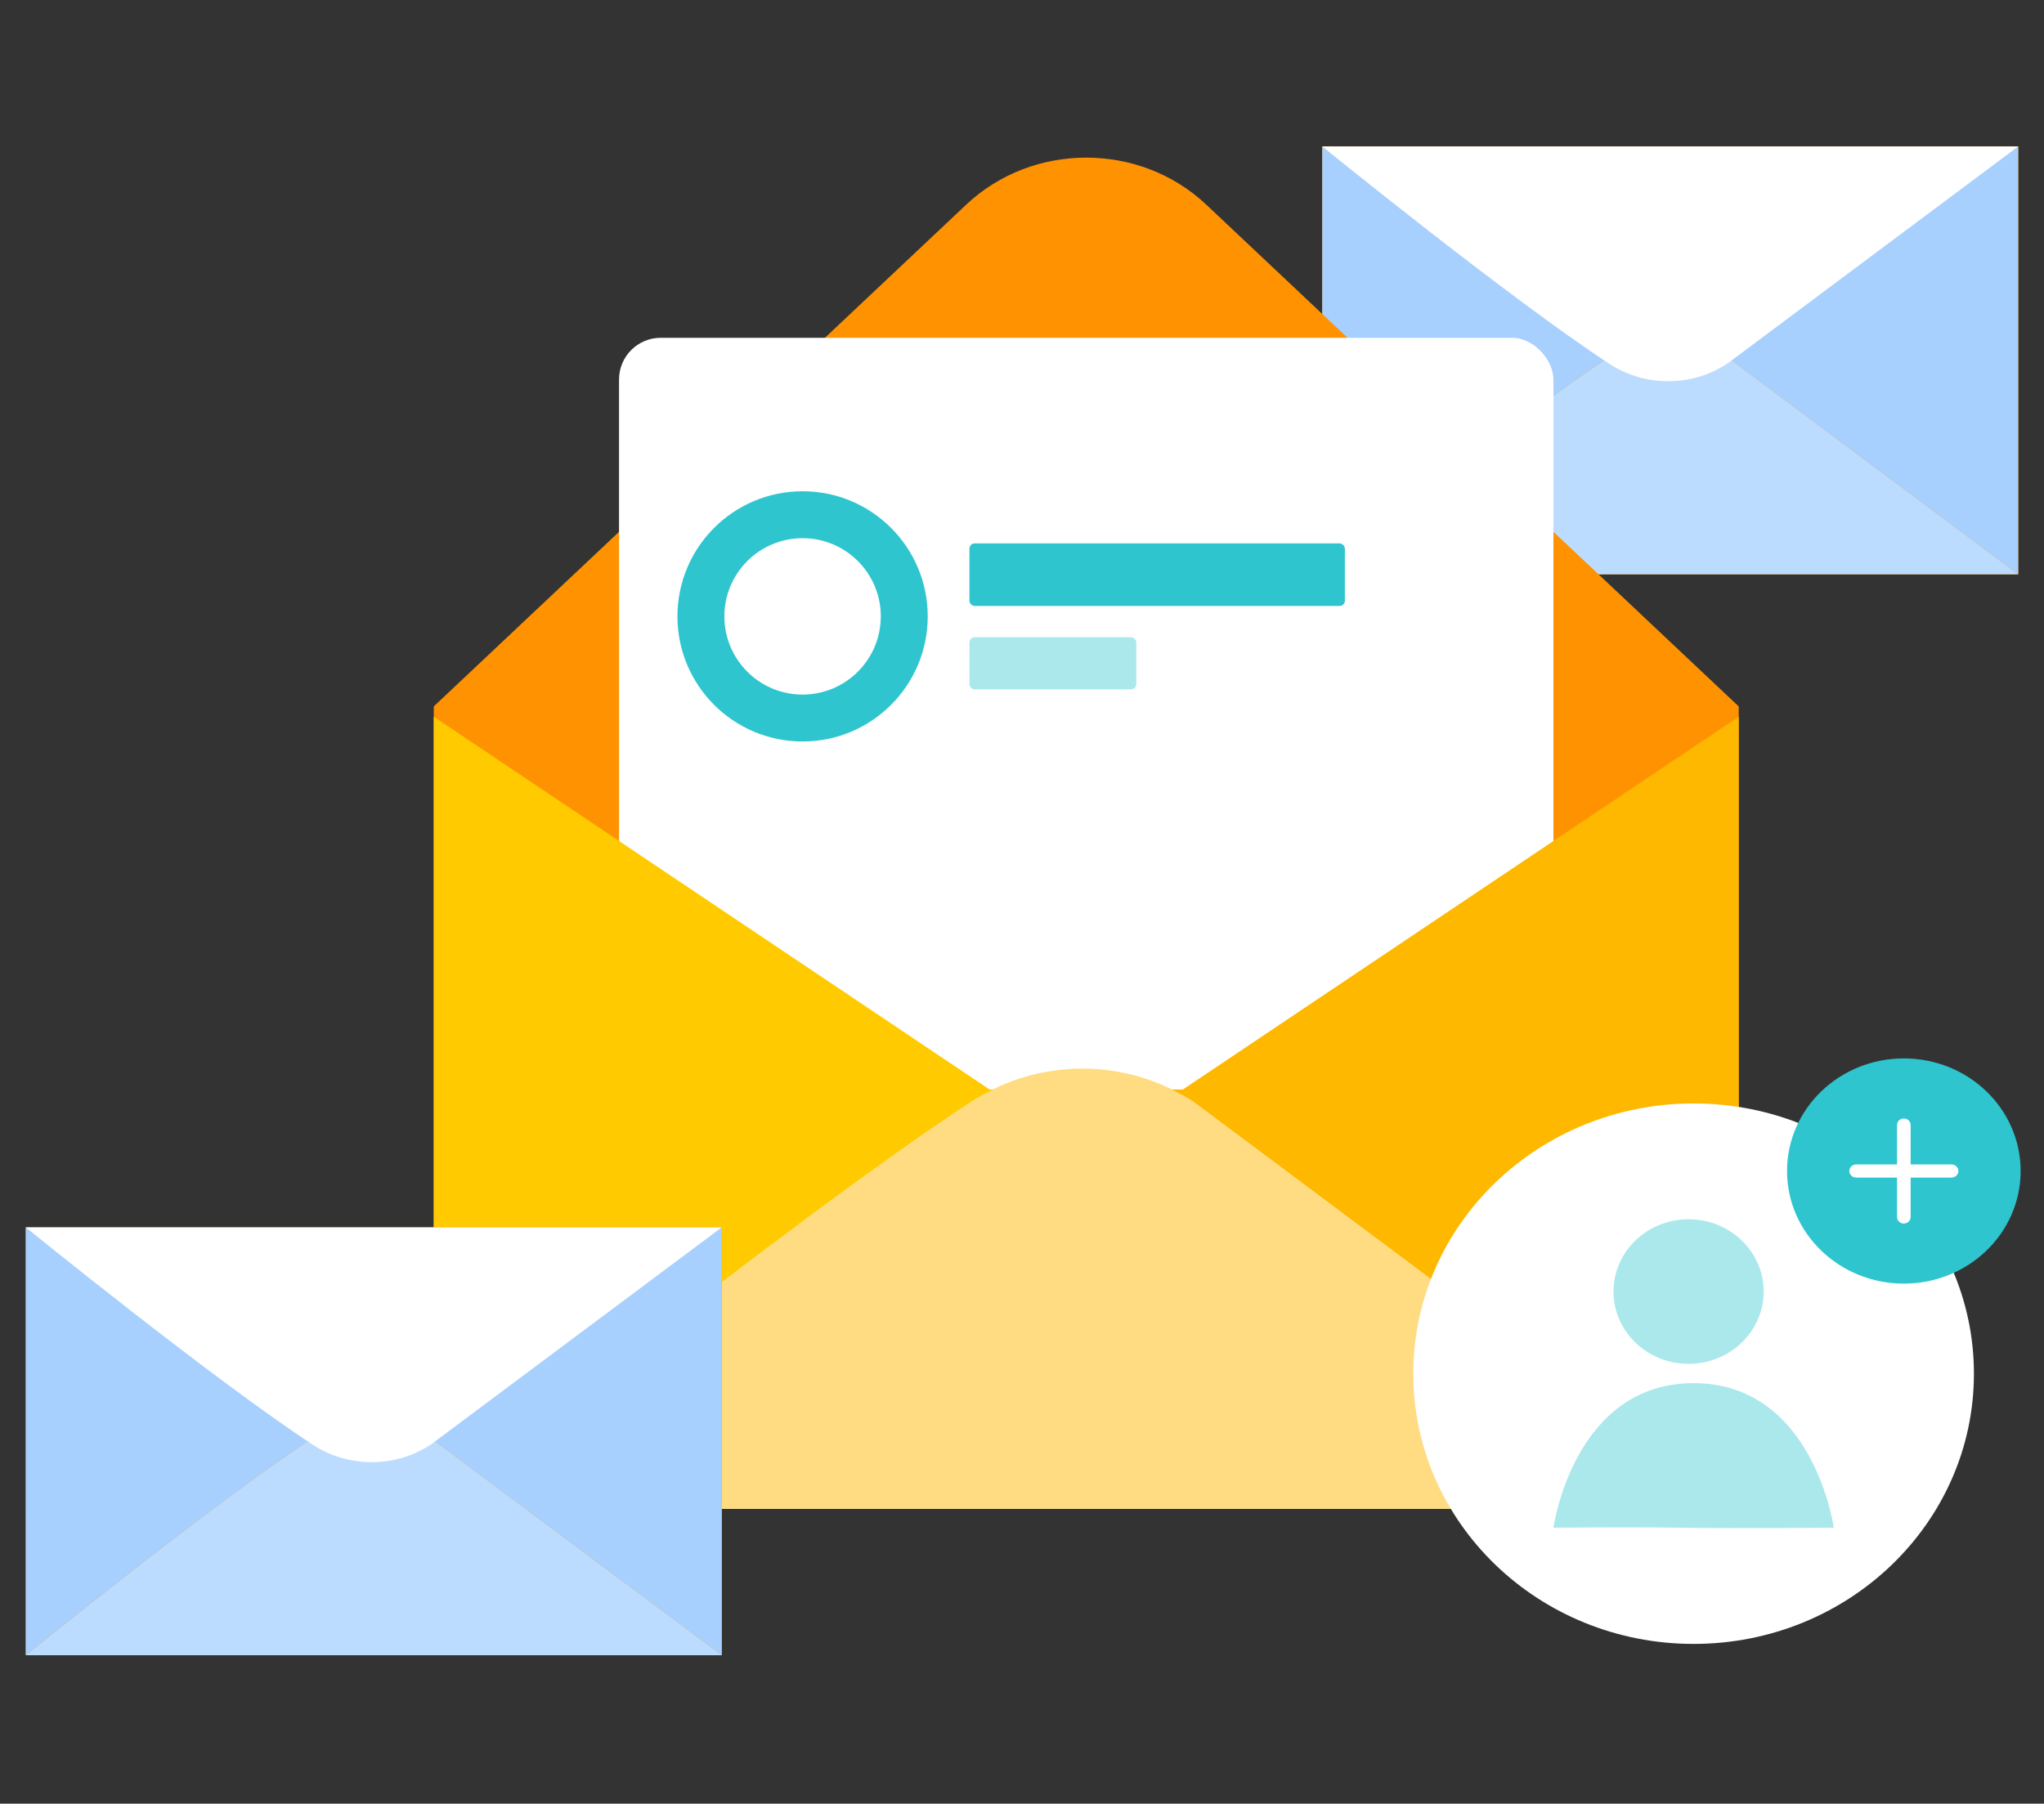 <svg width="196" height="173" viewBox="0 0 196 173" fill="none" xmlns="http://www.w3.org/2000/svg">
<rect x="0" y="0" width="196" height="173" fill="#333333" stroke="none"/>
<path d="M126.791 55.085V14.04H193.528V55.085H126.791Z" fill="#FF9201"/>
<path d="M193.528 55.084L165.655 34.269C162.249 32.011 157.739 31.999 154.319 34.237C144.741 40.507 126.792 55.084 126.792 55.084H193.528Z" fill="#BCDCFF"/>
<path d="M155.412 33.635H155.217L126.791 14.047L126.792 55.085C126.792 55.085 144.741 40.507 154.318 34.238C154.67 34.008 155.04 33.817 155.412 33.635Z" fill="#A7D0FE"/>
<path d="M165.103 33.634H164.519C164.906 33.825 165.289 34.028 165.653 34.269L193.528 55.084V14.046L165.103 33.634Z" fill="#A7D0FE"/>
<path d="M193.528 14.046L165.654 34.861C162.248 37.12 157.738 37.131 154.319 34.893C144.741 28.624 126.791 14.046 126.791 14.046H193.528Z" fill="white"/>
<g clip-path="url(#clip0)">
<path d="M166.725 67.756L115.667 19.627C109.293 13.616 99.027 13.616 92.653 19.627L41.594 67.756V144.715H166.725V67.756Z" fill="#FF9201"/>
<rect x="59.36" y="32.399" width="89.6" height="112.316" rx="4" fill="white"/>
<g clip-path="url(#clip1)">
<path fill-rule="evenodd" clip-rule="evenodd" d="M76.96 66.619C81.102 66.619 84.46 63.261 84.46 59.119C84.46 54.977 81.102 51.619 76.96 51.619C72.818 51.619 69.46 54.977 69.46 59.119C69.46 63.261 72.818 66.619 76.96 66.619ZM76.96 71.119C83.588 71.119 88.96 65.747 88.96 59.119C88.96 52.492 83.588 47.119 76.96 47.119C70.333 47.119 64.96 52.492 64.96 59.119C64.96 65.747 70.333 71.119 76.96 71.119Z" fill="#2EC5CE"/>
<rect x="92.96" y="52.119" width="36" height="6" rx="0.5" fill="#2EC5CE"/>
<rect opacity="0.4" x="92.96" y="61.119" width="16" height="5" rx="0.5" fill="#2EC5CE"/>
</g>
<path d="M166.725 144.715L114.462 105.686C108.076 101.452 99.62 101.43 93.209 105.626C75.25 117.381 41.594 144.715 41.594 144.715H166.725Z" fill="#FFDC81"/>
<path d="M95.257 104.496H94.891L41.594 68.745V144.715C41.594 144.715 75.25 117.381 93.206 105.626C93.867 105.195 94.56 104.837 95.257 104.496Z" fill="#FFCA00"/>
<path d="M113.429 104.496H112.333C113.059 104.853 113.777 105.233 114.46 105.686L166.726 144.715V68.745L113.429 104.496Z" fill="#FFB800"/>
</g>
<path d="M2.471 158.761V117.716H69.208V158.761H2.471Z" fill="#FF9201"/>
<path d="M69.208 158.761L41.335 137.946C37.929 135.687 33.419 135.675 29.999 137.913C20.422 144.183 2.472 158.761 2.472 158.761H69.208Z" fill="#BCDCFF"/>
<path d="M31.092 137.311H30.897L2.471 117.723L2.472 158.761C2.472 158.761 20.422 144.183 29.998 137.914C30.35 137.684 30.72 137.493 31.092 137.311Z" fill="#A7D0FE"/>
<path d="M40.783 137.311H40.199C40.586 137.501 40.969 137.704 41.334 137.946L69.208 158.761V117.722L40.783 137.311Z" fill="#A7D0FE"/>
<path d="M69.208 117.722L41.334 138.538C37.928 140.796 33.419 140.808 29.999 138.57C20.421 132.3 2.471 117.722 2.471 117.722H69.208Z" fill="white"/>
<ellipse cx="162.4" cy="131.755" rx="26.88" ry="25.919" fill="white"/>
<g opacity="0.4">
<path d="M169.12 123.878C169.12 127.707 165.897 130.812 161.92 130.812C157.944 130.812 154.72 127.707 154.72 123.878C154.72 120.049 157.944 116.944 161.92 116.944C165.897 116.944 169.12 120.049 169.12 123.878Z" fill="#2EC5CE"/>
<path d="M175.84 146.528C175.84 146.528 166.782 146.614 160.96 146.528C156.259 146.458 148.96 146.528 148.96 146.528C148.96 146.528 150.88 132.661 162.4 132.661C173.92 132.661 175.84 146.528 175.84 146.528Z" fill="#2EC5CE"/>
</g>
<ellipse cx="182.56" cy="112.316" rx="11.2" ry="10.8" fill="#2EC5CE"/>
<path fill-rule="evenodd" clip-rule="evenodd" d="M182.56 107.276C182.921 107.276 183.213 107.558 183.213 107.906V111.686H187.133C187.494 111.686 187.787 111.968 187.787 112.316C187.787 112.664 187.494 112.946 187.133 112.946H183.213V116.726C183.213 117.074 182.921 117.356 182.56 117.356C182.199 117.356 181.907 117.074 181.907 116.726V112.946H177.987C177.626 112.946 177.333 112.664 177.333 112.316C177.333 111.968 177.626 111.686 177.987 111.686H181.907V107.906C181.907 107.558 182.199 107.276 182.56 107.276Z" fill="white"/>
<defs>
<clipPath id="clip0">
<rect width="134.4" height="129.595" fill="white" transform="translate(36.96 15.12)"/>
</clipPath>
<clipPath id="clip1">
<rect width="64" height="24" fill="white" transform="translate(64.96 47.119)"/>
</clipPath>
</defs>
</svg>
